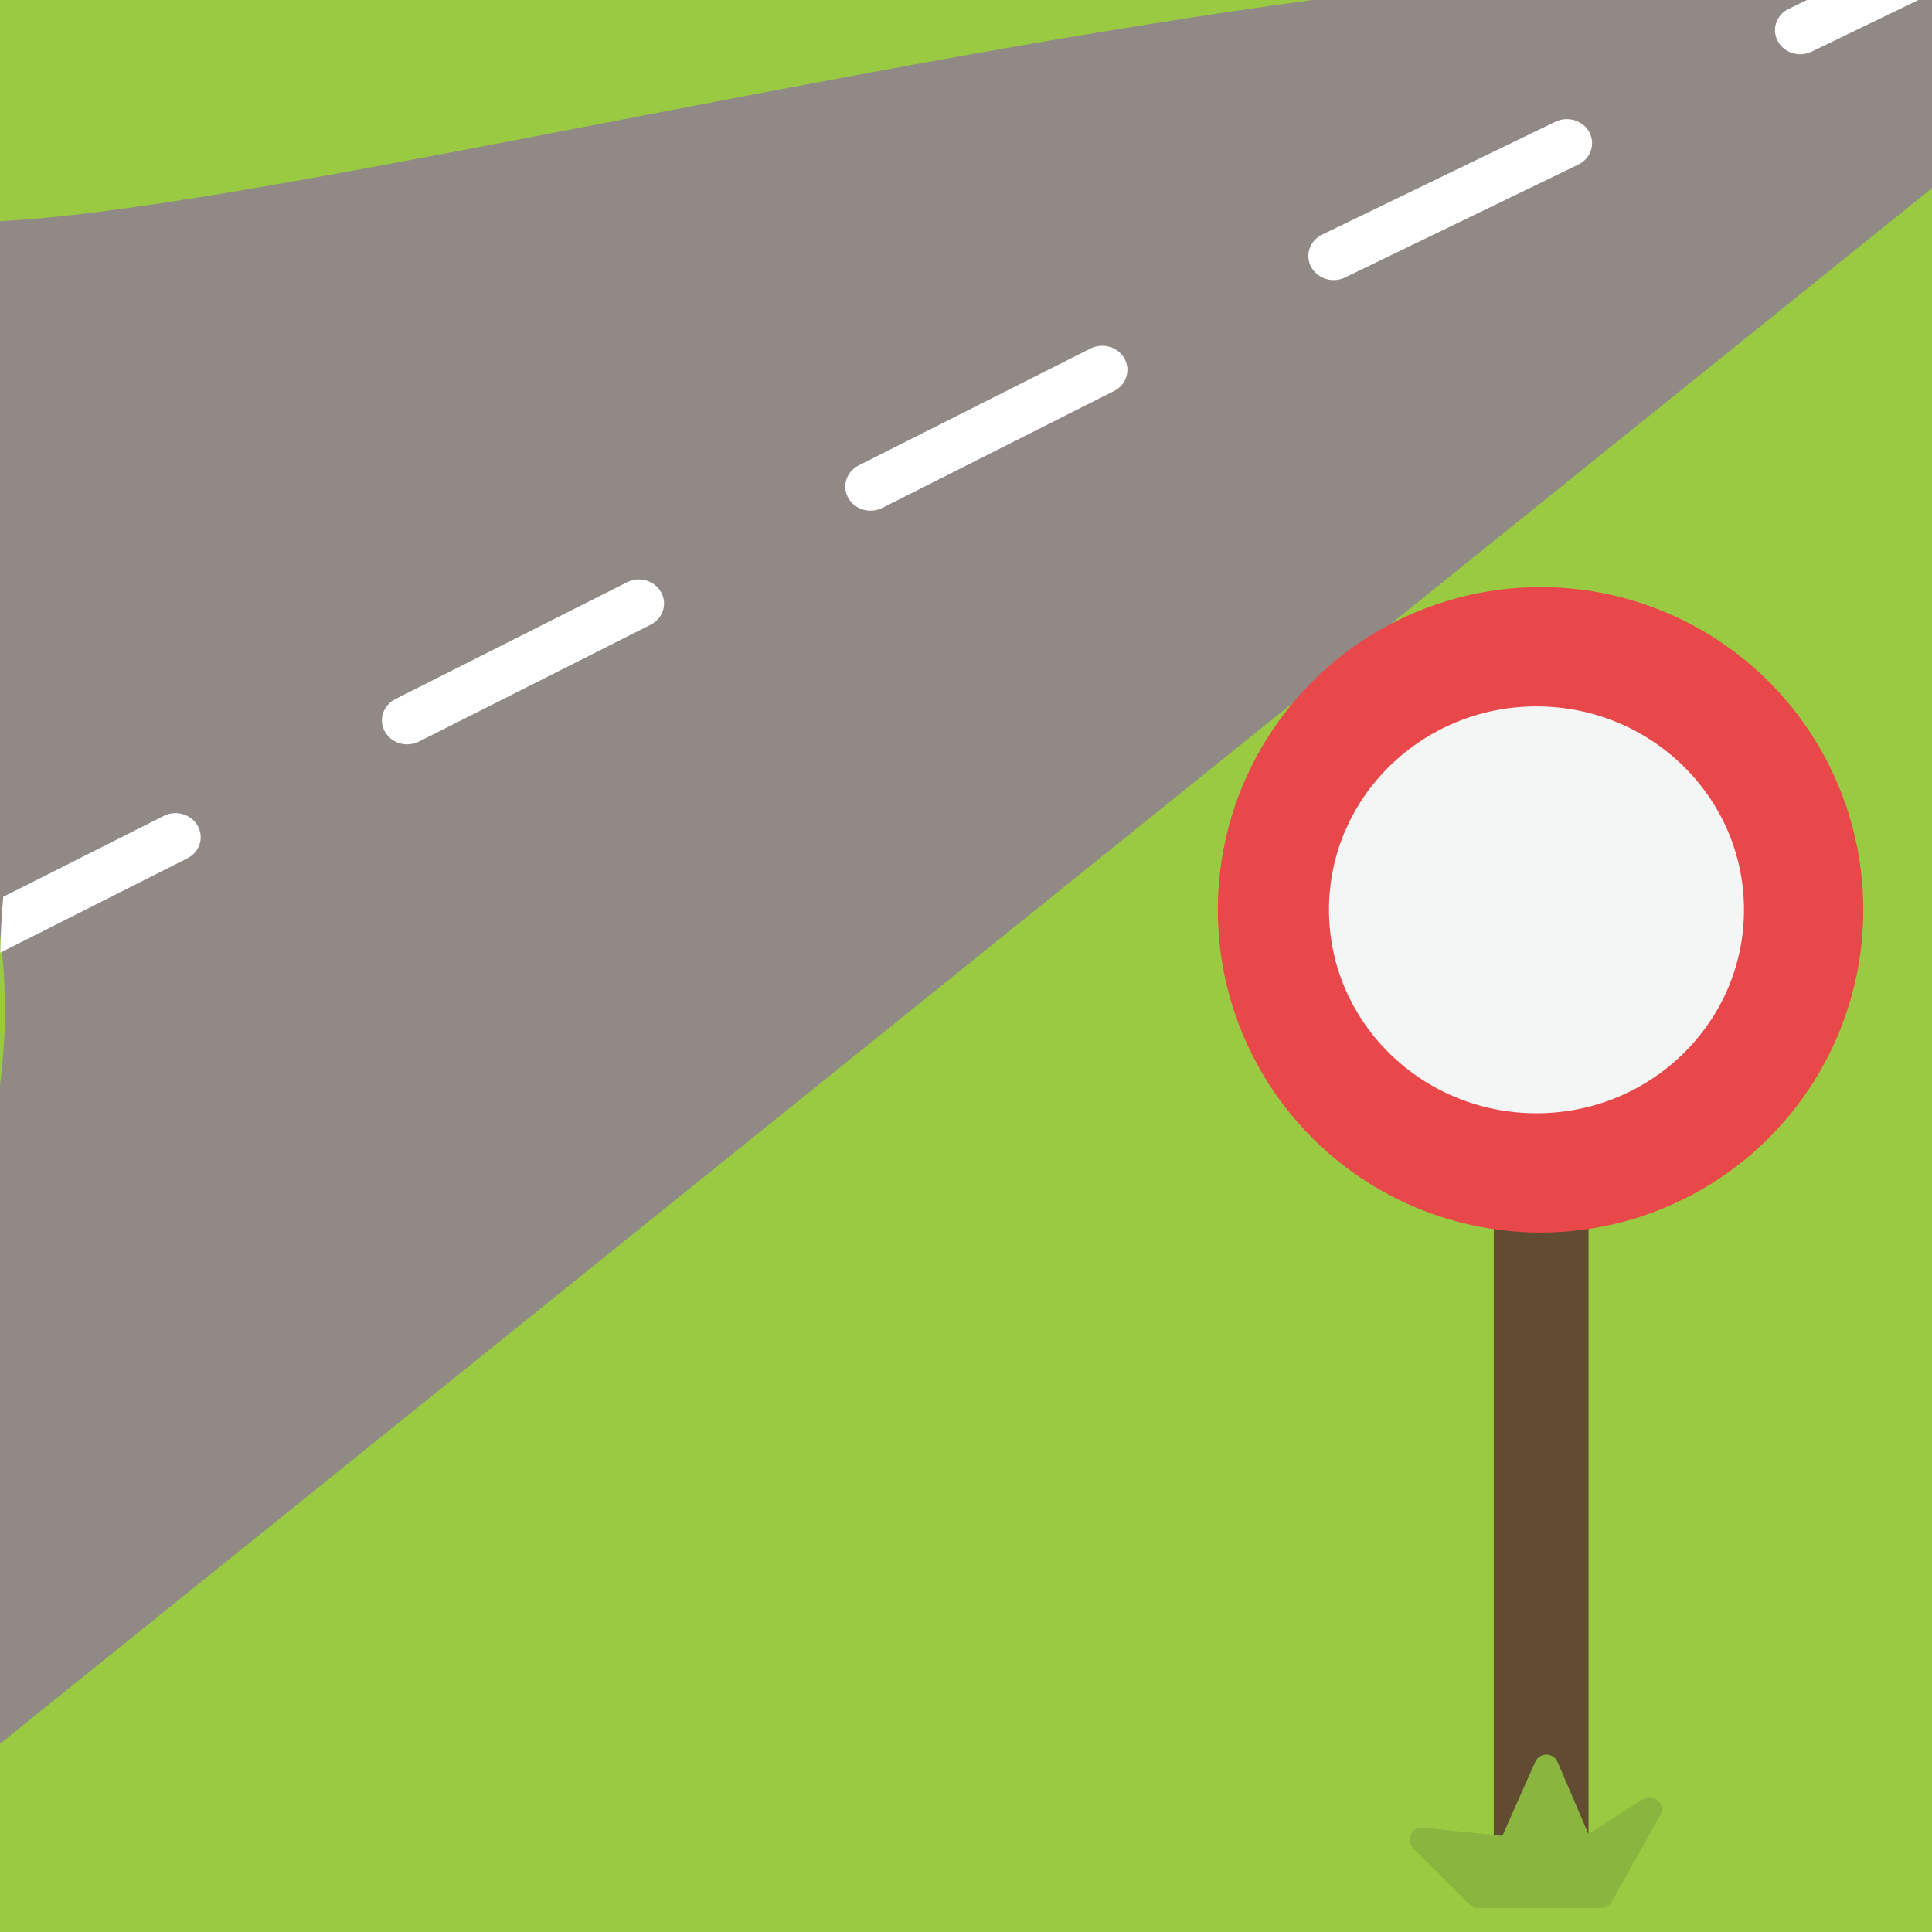 <?xml version="1.0" encoding="UTF-8" standalone="no"?>
<!-- Uploaded to: SVG Repo, www.svgrepo.com, Generator: SVG Repo Mixer Tools -->

<svg
   version="1.1"
   id="Layer_1"
   viewBox="0 0 473.958 473.958"
   xml:space="preserve"
   sodipodi:docname="real_place.svg"
   inkscape:version="1.3.2 (091e20e, 2023-11-25, custom)"
   xmlns:inkscape="http://www.inkscape.org/namespaces/inkscape"
   xmlns:sodipodi="http://sodipodi.sourceforge.net/DTD/sodipodi-0.dtd"
   xmlns="http://www.w3.org/2000/svg"
   xmlns:svg="http://www.w3.org/2000/svg"><rect x="0" y="0" width="473.958" height="473.958" fill="#333333" stroke="none"/><defs
   id="defs6" /><sodipodi:namedview
   id="namedview6"
   pagecolor="#ffffff"
   bordercolor="#000000"
   borderopacity="0.25"
   inkscape:showpageshadow="2"
   inkscape:pageopacity="0.0"
   inkscape:pagecheckerboard="0"
   inkscape:deskcolor="#d1d1d1"
   inkscape:zoom="1"
   inkscape:cx="230"
   inkscape:cy="283.5"
   inkscape:window-width="1920"
   inkscape:window-height="1017"
   inkscape:window-x="-8"
   inkscape:window-y="-8"
   inkscape:window-maximized="1"
   inkscape:current-layer="Layer_1" />
<ellipse
   style="fill:#99ca41;stroke-width:1.52"
   cx="223.49"
   cy="255.492"
   id="circle1"
   rx="373.466"
   ry="347.466" />
<path
   style="fill:#908985;stroke-width:1.014"
   d="m -7.114,54.442 c -133.081,0 -4.013,56.691 7.727,180.315 C 9.372,326.991 -80.937,390.778 -3.599,430.679 L 507.806,18.899 C 467.693,-58.028 86.02,54.442 -7.114,54.442 Z"
   id="path1"
   sodipodi:nodetypes="ssccs" />
<g
   id="g4"
   transform="matrix(0.827,0,0,0.788,0.014,49.492)">
	<path
   style="fill:#ffffff"
   d="m 58.646,194.317 c -1.931,-3.648 -6.458,-5.051 -10.114,-3.113 L 0.945,216.386 c -0.494,5.744 -0.786,11.54 -0.864,17.392 l 55.453,-29.35 c 3.655,-1.928 5.047,-6.455 3.112,-10.111 z"
   id="path2" />
	<path
   style="fill:#ffffff"
   d="m 323.428,45.709 -68.721,36.374 c -3.656,1.934 -5.048,6.462 -3.113,10.114 1.34,2.537 3.936,3.981 6.623,3.981 1.179,0 2.38,-0.277 3.495,-0.868 l 68.721,-36.374 c 3.656,-1.934 5.048,-6.462 3.113,-10.114 -1.934,-3.644 -6.462,-5.051 -10.118,-3.113 z"
   id="path3" />
	<path
   style="fill:#ffffff"
   d="m 185.982,118.457 -68.721,36.377 c -3.656,1.934 -5.048,6.462 -3.113,10.114 1.34,2.537 3.936,3.981 6.623,3.981 1.179,0 2.38,-0.277 3.495,-0.868 l 68.721,-36.377 c 3.656,-1.934 5.048,-6.462 3.113,-10.114 -1.934,-3.652 -6.462,-5.052 -10.118,-3.113 z"
   id="path4" />
</g><g
   id="g4-8"
   transform="matrix(-0.826,-0.014,0.013,-0.788,596.516,108.621)">
	<path
   style="fill:#ffffff"
   d="m 58.646,194.317 c -1.931,-3.648 -6.458,-5.051 -10.114,-3.113 L 0.945,216.386 c -0.494,5.744 -0.786,11.54 -0.864,17.392 l 55.453,-29.35 c 3.655,-1.928 5.047,-6.455 3.112,-10.111 z"
   id="path2-1" />
	<path
   style="fill:#ffffff"
   d="m 323.428,45.709 -68.721,36.374 c -3.656,1.934 -5.048,6.462 -3.113,10.114 1.34,2.537 3.936,3.981 6.623,3.981 1.179,0 2.38,-0.277 3.495,-0.868 l 68.721,-36.374 c 3.656,-1.934 5.048,-6.462 3.113,-10.114 -1.934,-3.644 -6.462,-5.051 -10.118,-3.113 z"
   id="path3-3" />
	<path
   style="fill:#ffffff"
   d="m 185.982,118.457 -68.721,36.377 c -3.656,1.934 -5.048,6.462 -3.113,10.114 1.34,2.537 3.936,3.981 6.623,3.981 1.179,0 2.38,-0.277 3.495,-0.868 l 68.721,-36.377 c 3.656,-1.934 5.048,-6.462 3.113,-10.114 -1.934,-3.652 -6.462,-5.052 -10.118,-3.113 z"
   id="path4-6" />
</g>
<path
   style="fill:#614c32"
   d="m 389.704,450.742 c 0,6.436 -5.212,11.633 -11.626,11.633 v 0 c -6.425,0 -11.626,-5.201 -11.626,-11.633 V 219.457 c 0,-6.425 5.205,-11.626 11.626,-11.626 v 0 c 6.417,0 11.626,5.205 11.626,11.626 z"
   id="path5" />
<circle
   style="fill:#e84849"
   cx="377.929"
   cy="223.195"
   r="79.176"
   id="circle5" />
<ellipse
   style="fill:#f4f5f5;stroke-width:0.801"
   cx="376.929"
   cy="223.195"
   id="circle6"
   rx="50.906"
   ry="49.906" />

<path
   style="fill:#8ab53f"
   d="m 406.751,441.695 c -0.995,-0.939 -2.5,-1.074 -3.652,-0.352 l -13.44,8.55 -7.566,-17.65 c -0.464,-1.089 -1.534,-1.792 -2.72,-1.804 -0.007,0 -0.011,0 -0.022,0 -1.175,0 -2.245,0.7 -2.728,1.77 l -8.06,18.155 -19.468,-2.013 c -1.239,-0.101 -2.458,0.55 -3.001,1.684 -0.543,1.141 -0.307,2.5 0.584,3.39 l 13.796,13.792 c 0.554,0.561 1.313,0.876 2.107,0.876 h 30.192 c 1.078,0 2.073,-0.584 2.597,-1.519 l 11.929,-21.253 c 0.672,-1.186 0.452,-2.683 -0.548,-3.626 z"
   id="path6" />
</svg>
